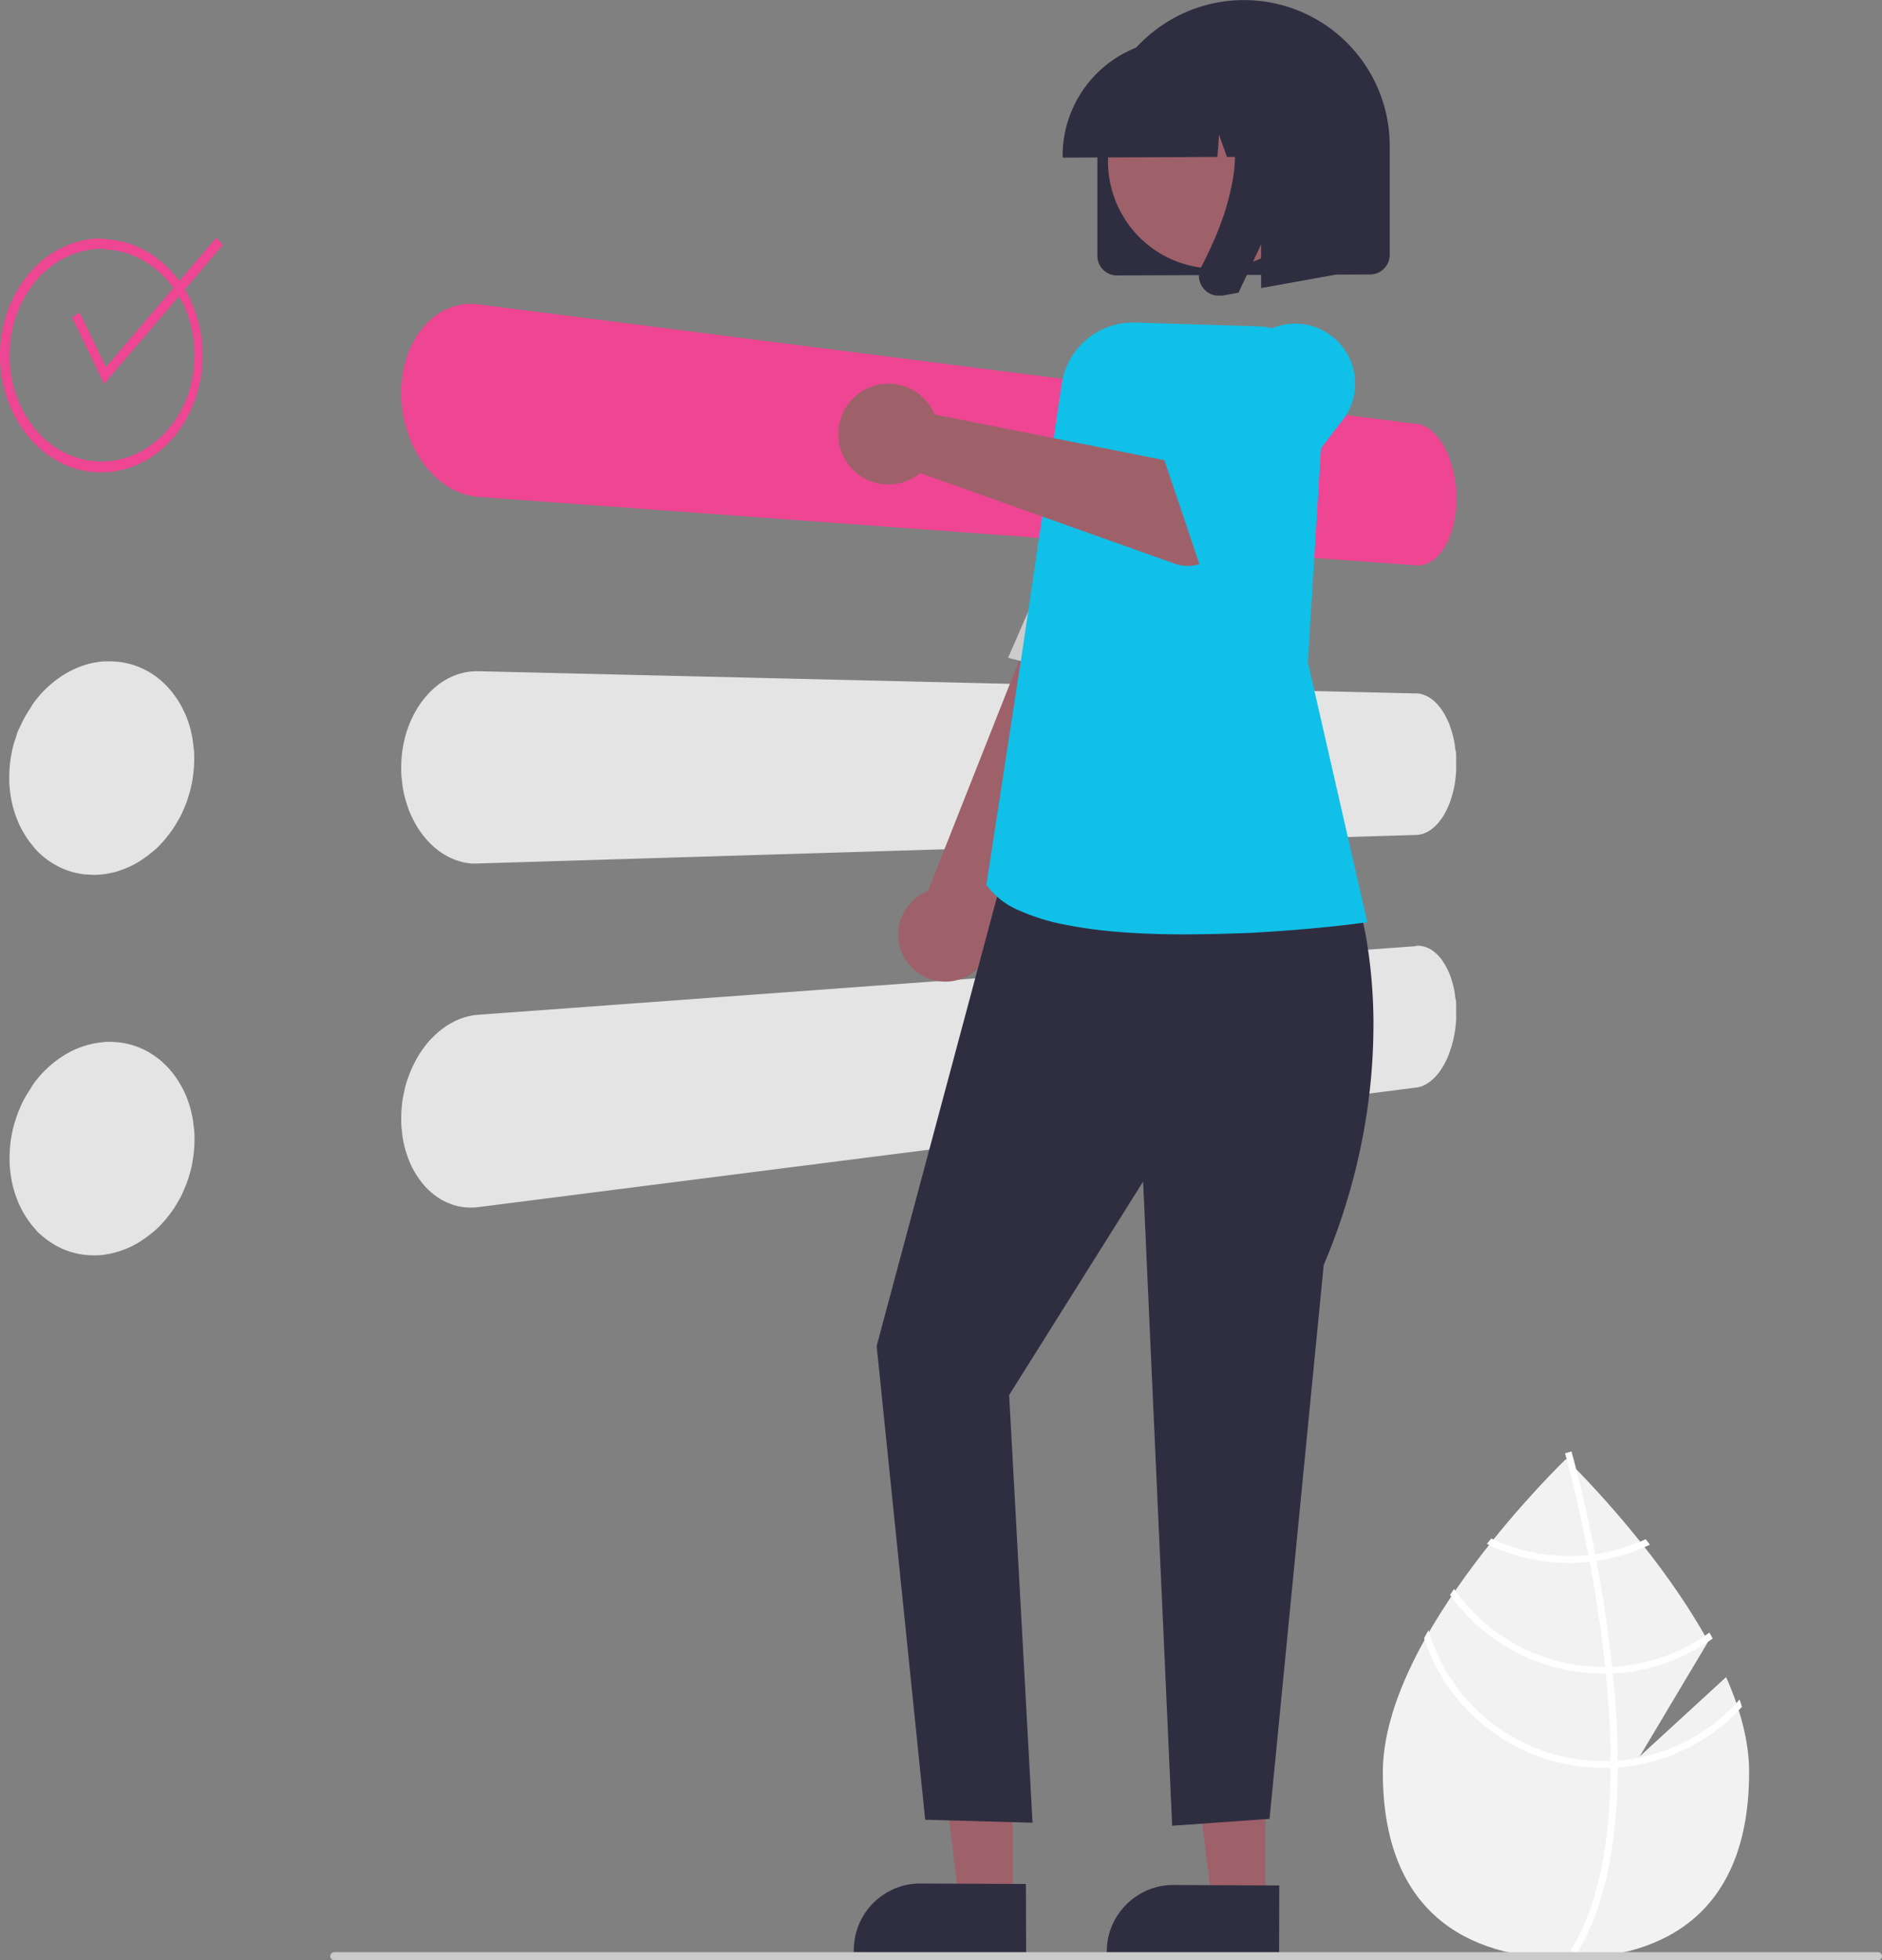 <svg id="Layer_1" data-name="Layer 1" xmlns="http://www.w3.org/2000/svg" viewBox="0 0 316.78 330"><rect x="0" y="0" width="316.78" height="330" fill="#808080" stroke="none"/><defs><style>.cls-1{fill:#f2f2f2;}.cls-2{fill:#fff;}.cls-3{fill:#ee4693;}.cls-4{fill:#e4e4e4;}.cls-5{fill:#9e616a;}.cls-6{fill:#ccc;}.cls-7{fill:#2f2e41;}.cls-8{fill:#10c0e8;}.cls-9{fill:#cacaca;}</style></defs><title>Artboard 53</title><path class="cls-1" d="M290.54,282.33,276,295.68l11.53-19.34c-9.09-16.48-23.94-30.72-23.94-30.72s-30.83,29.54-30.83,52.75,13.8,31.32,30.83,31.32,30.82-8.1,30.82-31.32C294.44,293.2,292.91,287.72,290.54,282.33Z"/><path class="cls-2" d="M272.3,296.41v1.14c-.07,13.3-2.31,23.68-6.72,31l-.19.32-.49-.3-.47-.3c4.88-7.89,6.61-19,6.67-30.65,0-.37,0-.75,0-1.13,0-4.91-.32-9.88-.8-14.71l-.12-1.13c-.66-6.37-1.63-12.45-2.61-17.74-.07-.37-.14-.74-.22-1.11-1.7-8.94-3.44-15.42-3.84-16.85a1.85,1.85,0,0,0-.08-.29l.54-.16h0l.54-.16s.1.35.26.95c.61,2.24,2.18,8.33,3.73,16.37q.11.54.21,1.11c.8,4.29,1.59,9.08,2.21,14.11.16,1.26.3,2.51.43,3.74l.12,1.13Q272.27,289.57,272.3,296.41Z"/><path class="cls-2" d="M268.52,261.65l-1.16.14a31,31,0,0,1-3.19.16A30.39,30.39,0,0,1,251,259l-.72.91a31.59,31.59,0,0,0,13.87,3.2,32.47,32.47,0,0,0,3.41-.19l1.15-.14a31,31,0,0,0,9-2.74l-.71-.92A30.31,30.31,0,0,1,268.52,261.65Z"/><path class="cls-2" d="M271.37,280.61c-.39,0-.78,0-1.18,0h-.36a30.56,30.56,0,0,1-25.08-13.11c-.23.34-.46.67-.68,1a31.7,31.7,0,0,0,25.76,13.23h.48c.39,0,.79,0,1.18,0a31.45,31.45,0,0,0,16.79-5.89c-.18-.34-.36-.67-.55-1A30.35,30.35,0,0,1,271.37,280.61Z"/><path class="cls-2" d="M272.3,296.41l-1.19.07c-.43,0-.85,0-1.28,0a30.65,30.65,0,0,1-29.38-22.05c-.25.46-.51.91-.75,1.37a31.75,31.75,0,0,0,30.13,21.81c.43,0,.85,0,1.27,0l1.2-.06a31.62,31.62,0,0,0,20.9-10.2c-.12-.42-.25-.83-.39-1.25A30.58,30.58,0,0,1,272.3,296.41Z"/><path id="f3dd3be3-e3f2-4729-8854-c6cb5bd65852" class="cls-3" d="M238.36,71.36,80.53,51.24a9.07,9.07,0,0,0-1.28-.09,10.66,10.66,0,0,0-1.26.08,10.47,10.47,0,0,0-1.24.25,8.61,8.61,0,0,0-1.21.41,9,9,0,0,0-1.13.54,10.76,10.76,0,0,0-1.07.68c-.35.26-.69.53-1,.82s-.64.62-.94,1A13.14,13.14,0,0,0,70.53,56c-.26.38-.52.77-.75,1.18a14,14,0,0,0-.66,1.28c-.2.44-.39.9-.56,1.38s-.32,1-.45,1.5-.24,1-.33,1.56-.15,1.06-.19,1.61-.07,1.09-.07,1.65,0,1.12.07,1.67.11,1.11.19,1.65.2,1.09.33,1.63.28,1.07.46,1.59.35,1,.55,1.49.42,1,.66,1.41.49.9.76,1.33.55.85.85,1.25.62.79.94,1.15.66.7,1,1,.7.62,1.07.9a12.49,12.49,0,0,0,1.13.77,10.81,10.81,0,0,0,1.21.65,11,11,0,0,0,1.24.49,11.17,11.17,0,0,0,1.26.34,11.39,11.39,0,0,0,1.29.17L238.36,95.18a3.89,3.89,0,0,0,1.36-.13,4.7,4.7,0,0,0,.66-.24,5.31,5.31,0,0,0,1.23-.81,7.27,7.27,0,0,0,.56-.55,8.44,8.44,0,0,0,1-1.37,8.69,8.69,0,0,0,.44-.8c.14-.28.27-.58.39-.88s.23-.61.33-.94.2-.65.28-1,.17-.72.23-1.08.12-.74.16-1.12.08-.76.1-1.15,0-.77,0-1.17,0-.79,0-1.18,0-.78-.1-1.17-.09-.77-.16-1.15-.14-.75-.23-1.12-.18-.71-.28-1.06-.21-.67-.33-1-.25-.64-.39-1-.28-.61-.44-.9a9.29,9.29,0,0,0-.48-.82c-.17-.26-.34-.51-.52-.75s-.37-.45-.56-.65a7.94,7.94,0,0,0-.59-.57,6,6,0,0,0-.64-.49,5.32,5.32,0,0,0-.66-.37,3.91,3.91,0,0,0-.67-.27,5.63,5.63,0,0,0-.69-.14"/><path id="f1003c66-3f14-4be1-907c-7cdab0d8529f" class="cls-4" d="M238.36,116.74,80.53,113a10.25,10.25,0,0,0-3.78.63,10.07,10.07,0,0,0-1.21.53,11.5,11.5,0,0,0-1.13.66,11.91,11.91,0,0,0-1.07.8c-.35.29-.69.6-1,.92s-.64.69-.94,1.06-.59.76-.86,1.17-.52.82-.75,1.26a14.08,14.08,0,0,0-.66,1.35c-.2.46-.39.94-.56,1.43s-.32,1-.45,1.55-.24,1.05-.33,1.59-.15,1.08-.19,1.63-.07,1.11-.07,1.66,0,1.12.07,1.67.11,1.09.19,1.63.2,1.06.33,1.58.28,1,.46,1.55.35,1,.55,1.43.42.91.66,1.35a14.34,14.34,0,0,0,.76,1.25c.27.4.55.79.85,1.16s.62.72.94,1.05.66.63,1,.92.7.54,1.07.79a11.42,11.42,0,0,0,1.13.65,13,13,0,0,0,1.21.53c.41.14.82.26,1.24.36a11,11,0,0,0,1.26.2,9.27,9.27,0,0,0,1.29,0l157.82-4.8a3.25,3.25,0,0,0,.69-.08,3.93,3.93,0,0,0,.67-.19,5,5,0,0,0,.66-.31,5.5,5.5,0,0,0,.64-.43,7.19,7.19,0,0,0,.59-.51,8,8,0,0,0,.56-.6c.18-.22.35-.45.52-.69s.33-.51.48-.78.3-.56.44-.86.27-.6.39-.91.23-.65.33-1,.2-.67.28-1,.17-.73.23-1.1.12-.75.16-1.13.08-.77.1-1.16,0-.78,0-1.18,0-.78,0-1.17,0-.78-.1-1.16-.09-.76-.16-1.13-.14-.74-.23-1.11-.18-.69-.28-1-.21-.66-.33-1-.25-.62-.39-.91-.28-.58-.44-.86a8.36,8.36,0,0,0-.48-.77,7.76,7.76,0,0,0-.52-.69,8,8,0,0,0-.56-.6,5.84,5.84,0,0,0-.59-.51,7.06,7.06,0,0,0-.64-.42,5.22,5.22,0,0,0-1.33-.5,4,4,0,0,0-.69-.07"/><path id="e5b3fa8a-e15d-46b1-859f-01f7147e98c8" class="cls-4" d="M238.36,159.28,80.53,170.83a10.46,10.46,0,0,0-2.54.5,13.31,13.31,0,0,0-1.24.49c-.42.2-.82.42-1.21.65s-.77.5-1.13.77a13.06,13.06,0,0,0-1.07.9c-.35.32-.68.66-1,1s-.64.75-.94,1.15-.59.82-.86,1.25-.52.88-.75,1.34-.46.93-.66,1.41-.39,1-.56,1.49-.32,1-.45,1.59-.24,1.08-.33,1.62-.15,1.1-.19,1.65-.07,1.11-.07,1.67,0,1.11.07,1.66.11,1.08.19,1.61.2,1.05.33,1.56a15.3,15.3,0,0,0,.46,1.5c.16.48.35.93.55,1.38a14,14,0,0,0,.66,1.28,13.18,13.18,0,0,0,.76,1.18c.26.37.55.73.85,1.08s.61.65.94.95a9.78,9.78,0,0,0,1,.82,10.84,10.84,0,0,0,1.07.69,10.67,10.67,0,0,0,1.13.54,10.13,10.13,0,0,0,1.21.41,8.76,8.76,0,0,0,1.24.24,8.88,8.88,0,0,0,1.26.08,9.31,9.31,0,0,0,1.29-.08l157.82-20.12a4.22,4.22,0,0,0,.69-.14,4.9,4.9,0,0,0,.67-.26,5.38,5.38,0,0,0,.66-.38,6,6,0,0,0,.64-.49,6.21,6.21,0,0,0,.59-.56c.19-.21.38-.43.56-.66s.35-.48.52-.75a9.29,9.29,0,0,0,.48-.82c.16-.29.3-.59.44-.9s.27-.63.39-1,.23-.67.33-1,.2-.69.28-1.05.17-.75.23-1.13.12-.76.16-1.15.08-.77.1-1.16,0-.79,0-1.19,0-.78,0-1.17,0-.77-.1-1.14-.09-.76-.16-1.12-.14-.73-.23-1.08-.18-.68-.28-1-.21-.63-.33-.94-.25-.59-.39-.87-.28-.55-.44-.81-.32-.5-.48-.73-.34-.43-.52-.63a5.8,5.8,0,0,0-.56-.55,5.31,5.31,0,0,0-1.23-.81,3.71,3.71,0,0,0-.66-.24,4.15,4.15,0,0,0-1.36-.14"/><path id="bafb1f3d-b2ca-45c8-ab7e-ed03dda6d8fc" class="cls-5" d="M152.34,161.4a7.91,7.91,0,0,0,14.32-6.48l30.59-62.84L182.61,83.2,156.19,150l-.3.12-.29.14-.29.15-.28.16a7.92,7.92,0,0,0-2.69,10.88Z"/><path id="a23fb8c4-4f70-46f7-bb51-5893ecfd1d6a" class="cls-6" d="M191.41,116.31l-21.73-5.57s.71-1.6,1.86-4.26,2.77-6.36,4.58-10.57,3.82-8.91,5.79-13.55,3.87-9.24,5.48-13.22,3.43-6.36,5.27-7.7A7.27,7.27,0,0,1,198,60a10.2,10.2,0,0,1,4.12,1.57,10.61,10.61,0,0,1,1.66,1.25l5,9.17Z"/><path id="bf4ad07a-caea-45f0-95a0-f5e060234fe8" class="cls-4" d="M17.51,111.33a13.77,13.77,0,0,0-1.57.21,12.08,12.08,0,0,0-1.55.38,14.57,14.57,0,0,0-1.52.55c-.5.22-1,.46-1.48.73s-.93.55-1.38.87a15.63,15.63,0,0,0-1.31,1c-.43.36-.84.74-1.24,1.14s-.78.83-1.15,1.28-.72.91-1,1.39-.64,1-.93,1.49-.56,1-.81,1.57S3,123,2.84,123.59s-.4,1.18-.56,1.77-.29,1.2-.4,1.81-.19,1.22-.24,1.83-.08,1.23-.08,1.85,0,1.23.08,1.84a17.7,17.7,0,0,0,.24,1.78c.11.59.24,1.16.4,1.72s.35,1.12.56,1.66a16,16,0,0,0,.68,1.52,14.23,14.23,0,0,0,.81,1.41,13.19,13.19,0,0,0,.93,1.29,14.88,14.88,0,0,0,1,1.19,14.31,14.31,0,0,0,1.15,1.05,13.37,13.37,0,0,0,1.24.89,13.21,13.21,0,0,0,2.69,1.33,13.45,13.45,0,0,0,3,.68c.51,0,1,.07,1.55.07s1-.05,1.57-.11,1-.17,1.56-.29,1-.28,1.52-.46a16,16,0,0,0,1.48-.62c.49-.24,1-.51,1.44-.79s.89-.59,1.32-.91.85-.67,1.25-1,.79-.75,1.17-1.16.74-.83,1.08-1.28a15,15,0,0,0,1-1.38c.31-.47.6-1,.87-1.45s.51-1,.74-1.53.44-1,.63-1.6.36-1.12.51-1.7.27-1.14.36-1.72.17-1.17.22-1.75.08-1.18.08-1.77,0-1.17-.08-1.75-.12-1.14-.22-1.7-.22-1.11-.36-1.66-.32-1.07-.51-1.59-.4-1-.63-1.47a16.34,16.34,0,0,0-2.59-3.85,13.51,13.51,0,0,0-1.08-1.06,14.75,14.75,0,0,0-1.16-.93c-.41-.28-.82-.54-1.25-.78a13.53,13.53,0,0,0-1.33-.64,13,13,0,0,0-2.92-.83,12.82,12.82,0,0,0-1.52-.15,13.51,13.51,0,0,0-1.56,0"/><path id="b68b3c2d-1cd9-4a2b-b264-66241f72f014" class="cls-4" d="M17.51,175.43a13.77,13.77,0,0,0-1.57.21,14,14,0,0,0-1.55.38c-.51.16-1,.34-1.52.55s-1,.46-1.48.73-.93.56-1.38.87a15.63,15.63,0,0,0-1.31,1c-.43.36-.84.74-1.24,1.14s-.78.83-1.15,1.28-.72.91-1,1.39-.64,1-.93,1.49-.56,1-.81,1.57-.48,1.09-.68,1.66-.4,1.17-.56,1.77-.29,1.19-.4,1.8-.19,1.22-.24,1.83-.08,1.23-.08,1.85,0,1.24.08,1.84a17.32,17.32,0,0,0,.24,1.78c.11.59.24,1.16.4,1.73s.35,1.11.56,1.65a14.92,14.92,0,0,0,.68,1.52,14.23,14.23,0,0,0,.81,1.41,14.66,14.66,0,0,0,.93,1.3c.33.41.68.8,1,1.18a14.31,14.31,0,0,0,1.15,1,13.37,13.37,0,0,0,1.24.89,12.71,12.71,0,0,0,2.69,1.33,12.91,12.91,0,0,0,3,.68,13.3,13.3,0,0,0,1.55.07c.52,0,1,0,1.57-.11a14.24,14.24,0,0,0,1.56-.29,14,14,0,0,0,1.52-.46,16,16,0,0,0,1.48-.62c.49-.24,1-.5,1.44-.79s.89-.59,1.32-.91.85-.67,1.25-1A16,16,0,0,0,27.25,206c.37-.4.74-.83,1.08-1.28a16.28,16.28,0,0,0,1-1.37c.31-.48.6-1,.87-1.46s.51-1,.74-1.53.44-1.05.63-1.59.36-1.13.51-1.7.27-1.15.36-1.73.17-1.16.22-1.75.08-1.17.08-1.76,0-1.18-.08-1.76-.12-1.14-.22-1.7-.22-1.11-.36-1.65-.32-1.08-.51-1.6-.4-1-.63-1.47a16.34,16.34,0,0,0-2.59-3.85c-.34-.37-.7-.72-1.08-1.06a12.65,12.65,0,0,0-1.16-.92,13.77,13.77,0,0,0-1.25-.79,13.53,13.53,0,0,0-1.33-.64,13,13,0,0,0-2.92-.83,12.82,12.82,0,0,0-1.52-.15,13.5,13.5,0,0,0-1.56,0"/><path id="a5644fa4-417a-45bc-a470-f5aa82f96b47" class="cls-3" d="M17.51,41.89a13.59,13.59,0,0,0-3.12.28,12.94,12.94,0,0,0-1.51.41,15.84,15.84,0,0,0-1.49.58,15.18,15.18,0,0,0-1.38.73,14.27,14.27,0,0,0-1.31.88c-.43.32-.84.66-1.24,1s-.78.76-1.15,1.17a16.4,16.4,0,0,0-1,1.29c-.33.45-.64.92-.93,1.4s-.56,1-.81,1.5a17.08,17.08,0,0,0-.68,1.58c-.21.57-.4,1.14-.56,1.72s-.29,1.17-.4,1.76-.19,1.2-.24,1.81-.08,1.22-.08,1.84,0,1.24.08,1.85a18.09,18.09,0,0,0,.24,1.8c.11.6.24,1.18.4,1.76s.35,1.15.56,1.72a17.08,17.08,0,0,0,.68,1.58c.25.51.52,1,.81,1.48s.6,1,.93,1.39a16.4,16.4,0,0,0,1,1.29c.37.41.76.79,1.15,1.16s.81.7,1.23,1a14.06,14.06,0,0,0,1.31.86,12.19,12.19,0,0,0,1.39.72,13.35,13.35,0,0,0,4.54,1.19,13.64,13.64,0,0,0,3.13-.09c.52-.08,1-.18,1.53-.31a13.42,13.42,0,0,0,1.48-.48,15.48,15.48,0,0,0,1.44-.65c.45-.24.9-.5,1.32-.78a12.56,12.56,0,0,0,1.25-.92,14.27,14.27,0,0,0,1.17-1,15.27,15.27,0,0,0,1.08-1.18,15,15,0,0,0,1-1.28c.31-.44.6-.9.87-1.37a15.37,15.37,0,0,0,.74-1.46q.34-.75.63-1.53t.51-1.65c.14-.56.27-1.12.36-1.69s.17-1.15.22-1.73.08-1.17.08-1.76,0-1.18-.08-1.76-.12-1.16-.22-1.72-.22-1.14-.36-1.69-.32-1.11-.51-1.65-.4-1-.63-1.53A14.38,14.38,0,0,0,30.17,50c-.26-.46-.55-.92-.86-1.36s-.63-.87-1-1.28a14.82,14.82,0,0,0-1.08-1.16,14.14,14.14,0,0,0-1.16-1c-.4-.32-.82-.63-1.25-.91a13.51,13.51,0,0,0-1.33-.77,15.39,15.39,0,0,0-1.44-.64,15,15,0,0,0-1.48-.47,13.17,13.17,0,0,0-1.52-.3,13.67,13.67,0,0,0-1.56-.13m0-1.7a15.09,15.09,0,0,1,6.57,1.7,17.21,17.21,0,0,1,5.27,4.25,20.14,20.14,0,0,1,3.5,6.16,22.46,22.46,0,0,1,0,14.92,20.24,20.24,0,0,1-3.5,6.18,17.31,17.31,0,0,1-5.27,4.28,15.25,15.25,0,0,1-6.57,1.75,15,15,0,0,1-6.71-1.34A17,17,0,0,1,5.22,74a19.9,19.9,0,0,1-3.81-6.3A22.42,22.42,0,0,1,1.41,52a20.1,20.1,0,0,1,3.81-6.32,17.25,17.25,0,0,1,5.58-4.15,15.08,15.08,0,0,1,6.71-1.38Z"/><path id="aeea3032-7d6f-43a2-9023-7da5e46a69d9" class="cls-3" d="M17.51,64.63,12.14,53.44l1.27-.83,4.43,9.19L36.41,40l1.13,1.2Z"/><g id="b65364ff-7d92-487e-8061-939b37583c0d"><path id="efb13e16-1633-4e88-9f48-a8cd4f1f0a11" class="cls-5" d="M213,285.56l-13.29-.05L204,320.26l9,0Z"/><path id="b5b13dc0-906f-47cb-af24-0252d232cfd5" class="cls-7" d="M215.3,329.05l-29-.16v-.36a11,11,0,0,1,.21-2.22,11.15,11.15,0,0,1,1.68-4,11.37,11.37,0,0,1,3.14-3.12,11,11,0,0,1,6.26-1.86h0l17.74.08Z"/></g><g id="b7f9c824-5877-4162-b4d5-ccd00fd098dd"><path id="a1d436e5-b88b-4a37-a10d-47f639496f81" class="cls-5" d="M170.43,285.4l-13.26,0,4.27,34.7,9,0Z"/><path id="aa34d611-dd92-4168-ad92-5f109db8b699" class="cls-7" d="M172.72,328.82l-29-.15v-.37a11.73,11.73,0,0,1,.21-2.21,11.18,11.18,0,0,1,4.81-7.15,11,11,0,0,1,6.24-1.86h0l17.7.08Z"/></g><path id="a2716e79-bed1-4374-9a2b-fced6059ca2b" class="cls-7" d="M169.86,143.38l-22.3,83.21,8.17,79.76,18.07.5-3.94-72,22.55-35.94,4.89,108.45,16.39-1.16,9.12-93.25a106,106,0,0,0,6.77-22.67,100.87,100.87,0,0,0,1.6-18.52,87.13,87.13,0,0,0-1-12.5,45.18,45.18,0,0,0-.9-4.58l-6.65-6.73Z"/><path class="cls-8" d="M199.4,157.3c-3.75,0-7.26-.12-10.45-.36a79.14,79.14,0,0,1-9.71-1.28,34.88,34.88,0,0,1-7.92-2.49,12.72,12.72,0,0,1-5.13-4l-.16-.23,6.1-39.66,6.57-44.6a12.15,12.15,0,0,1,12.4-10.38l20.59.63a11.52,11.52,0,0,1,11.17,11.88c0,.12,0,.23,0,.35l-2.71,44.35,10,43.75-.7.1c-.29,0-1.38.18-3.1.37-2.24.26-4.52.48-6.79.68-3.21.28-6.36.49-9.34.65C206.39,157.2,202.76,157.29,199.4,157.3Z"/><path id="ad5d6a80-02ce-46d1-bab9-e92b7dd0c553" class="cls-7" d="M188,46.37h0a3.29,3.29,0,0,1-3.29-3.29V24.73a24.62,24.62,0,0,1,1.93-9.58A24.94,24.94,0,0,1,199.71,2a24.54,24.54,0,0,1,34.21,22.52V42.88a3.32,3.32,0,0,1-2,3.06,3.49,3.49,0,0,1-1.28.27L188,46.37Z"/><path id="b726e025-86c8-4394-a2c8-021cc2286f1b" class="cls-5" d="M220.42,18.43A18.09,18.09,0,0,1,199.5,44.49a17.88,17.88,0,0,1-10.76-8.62,18.08,18.08,0,0,1,31.68-17.44Z"/><path id="f57fd208-21ef-4a3c-a796-e350b3c4ef74" class="cls-7" d="M178.86,26.22a19.47,19.47,0,0,1,1.53-7.57,19.55,19.55,0,0,1,17.92-12h3.8A19.35,19.35,0,0,1,221.46,26v.37l-7.77,0L211.05,19l-.53,7.42-4,0-1.33-3.74-.27,3.74-26,.12Z"/><path id="a4aedf3a-b803-468c-96e6-3db664c8a6b9" class="cls-5" d="M147.58,64.82a8.53,8.53,0,0,0-3.28,1.61,8.38,8.38,0,0,0-1.9,2.13A8.65,8.65,0,0,0,141.15,74a8.29,8.29,0,0,0,.76,2.75,8.45,8.45,0,0,0,11.23,4,9.42,9.42,0,0,0,.88-.49l.23-.15.21-.15.21-.15.2-.17,42.88,15.26a6.46,6.46,0,0,0,7.41-2.31l10.16-14.08L203,70.25l-6.44,7.33-39.24-7.81-.14-.3c0-.1-.09-.2-.14-.3s-.1-.2-.16-.3a2.75,2.75,0,0,0-.17-.29A8.43,8.43,0,0,0,147.58,64.82Z"/><path id="f92404ba-5ab9-4b2c-8e33-361dae08dca6" class="cls-8" d="M197.28,73c1.28-1.6,3.07-3.67,4.9-5.74s3.67-4.1,5.06-5.63L209.57,59a10.11,10.11,0,0,1,18.36,7.45,10,10,0,0,1-1.51,3.7S225,72,222.91,74.75s-4.94,6.37-7.78,10S209.4,92,207.18,94.6s-3.78,4.37-4,4.23l-7.74-23C195.22,75.68,196,74.56,197.28,73Z"/><path id="ed7e3964-87ca-4ccc-8578-c3f29353ddd2" class="cls-7" d="M201.87,45.79a3.28,3.28,0,0,0,.14,1.78,3.15,3.15,0,0,0,.43.81A3.71,3.71,0,0,0,203,49a3.24,3.24,0,0,0,2.13.77h.29l.15,0,.15,0,2.75-.5,3.8-8.12V48.5l12.54-2.26V14.7l-21,.1.52.6a14.39,14.39,0,0,1,3.27,7.11,23.48,23.48,0,0,1-.15,8,41.69,41.69,0,0,1-2.24,7.83,63.41,63.41,0,0,1-3,6.56A3,3,0,0,0,201.87,45.79Z"/><path class="cls-9" d="M56.28,330H316.1a.68.68,0,1,0,0-1.36H56.28a.68.68,0,0,0-.69.67.69.69,0,0,0,.68.69Z"/></svg>
